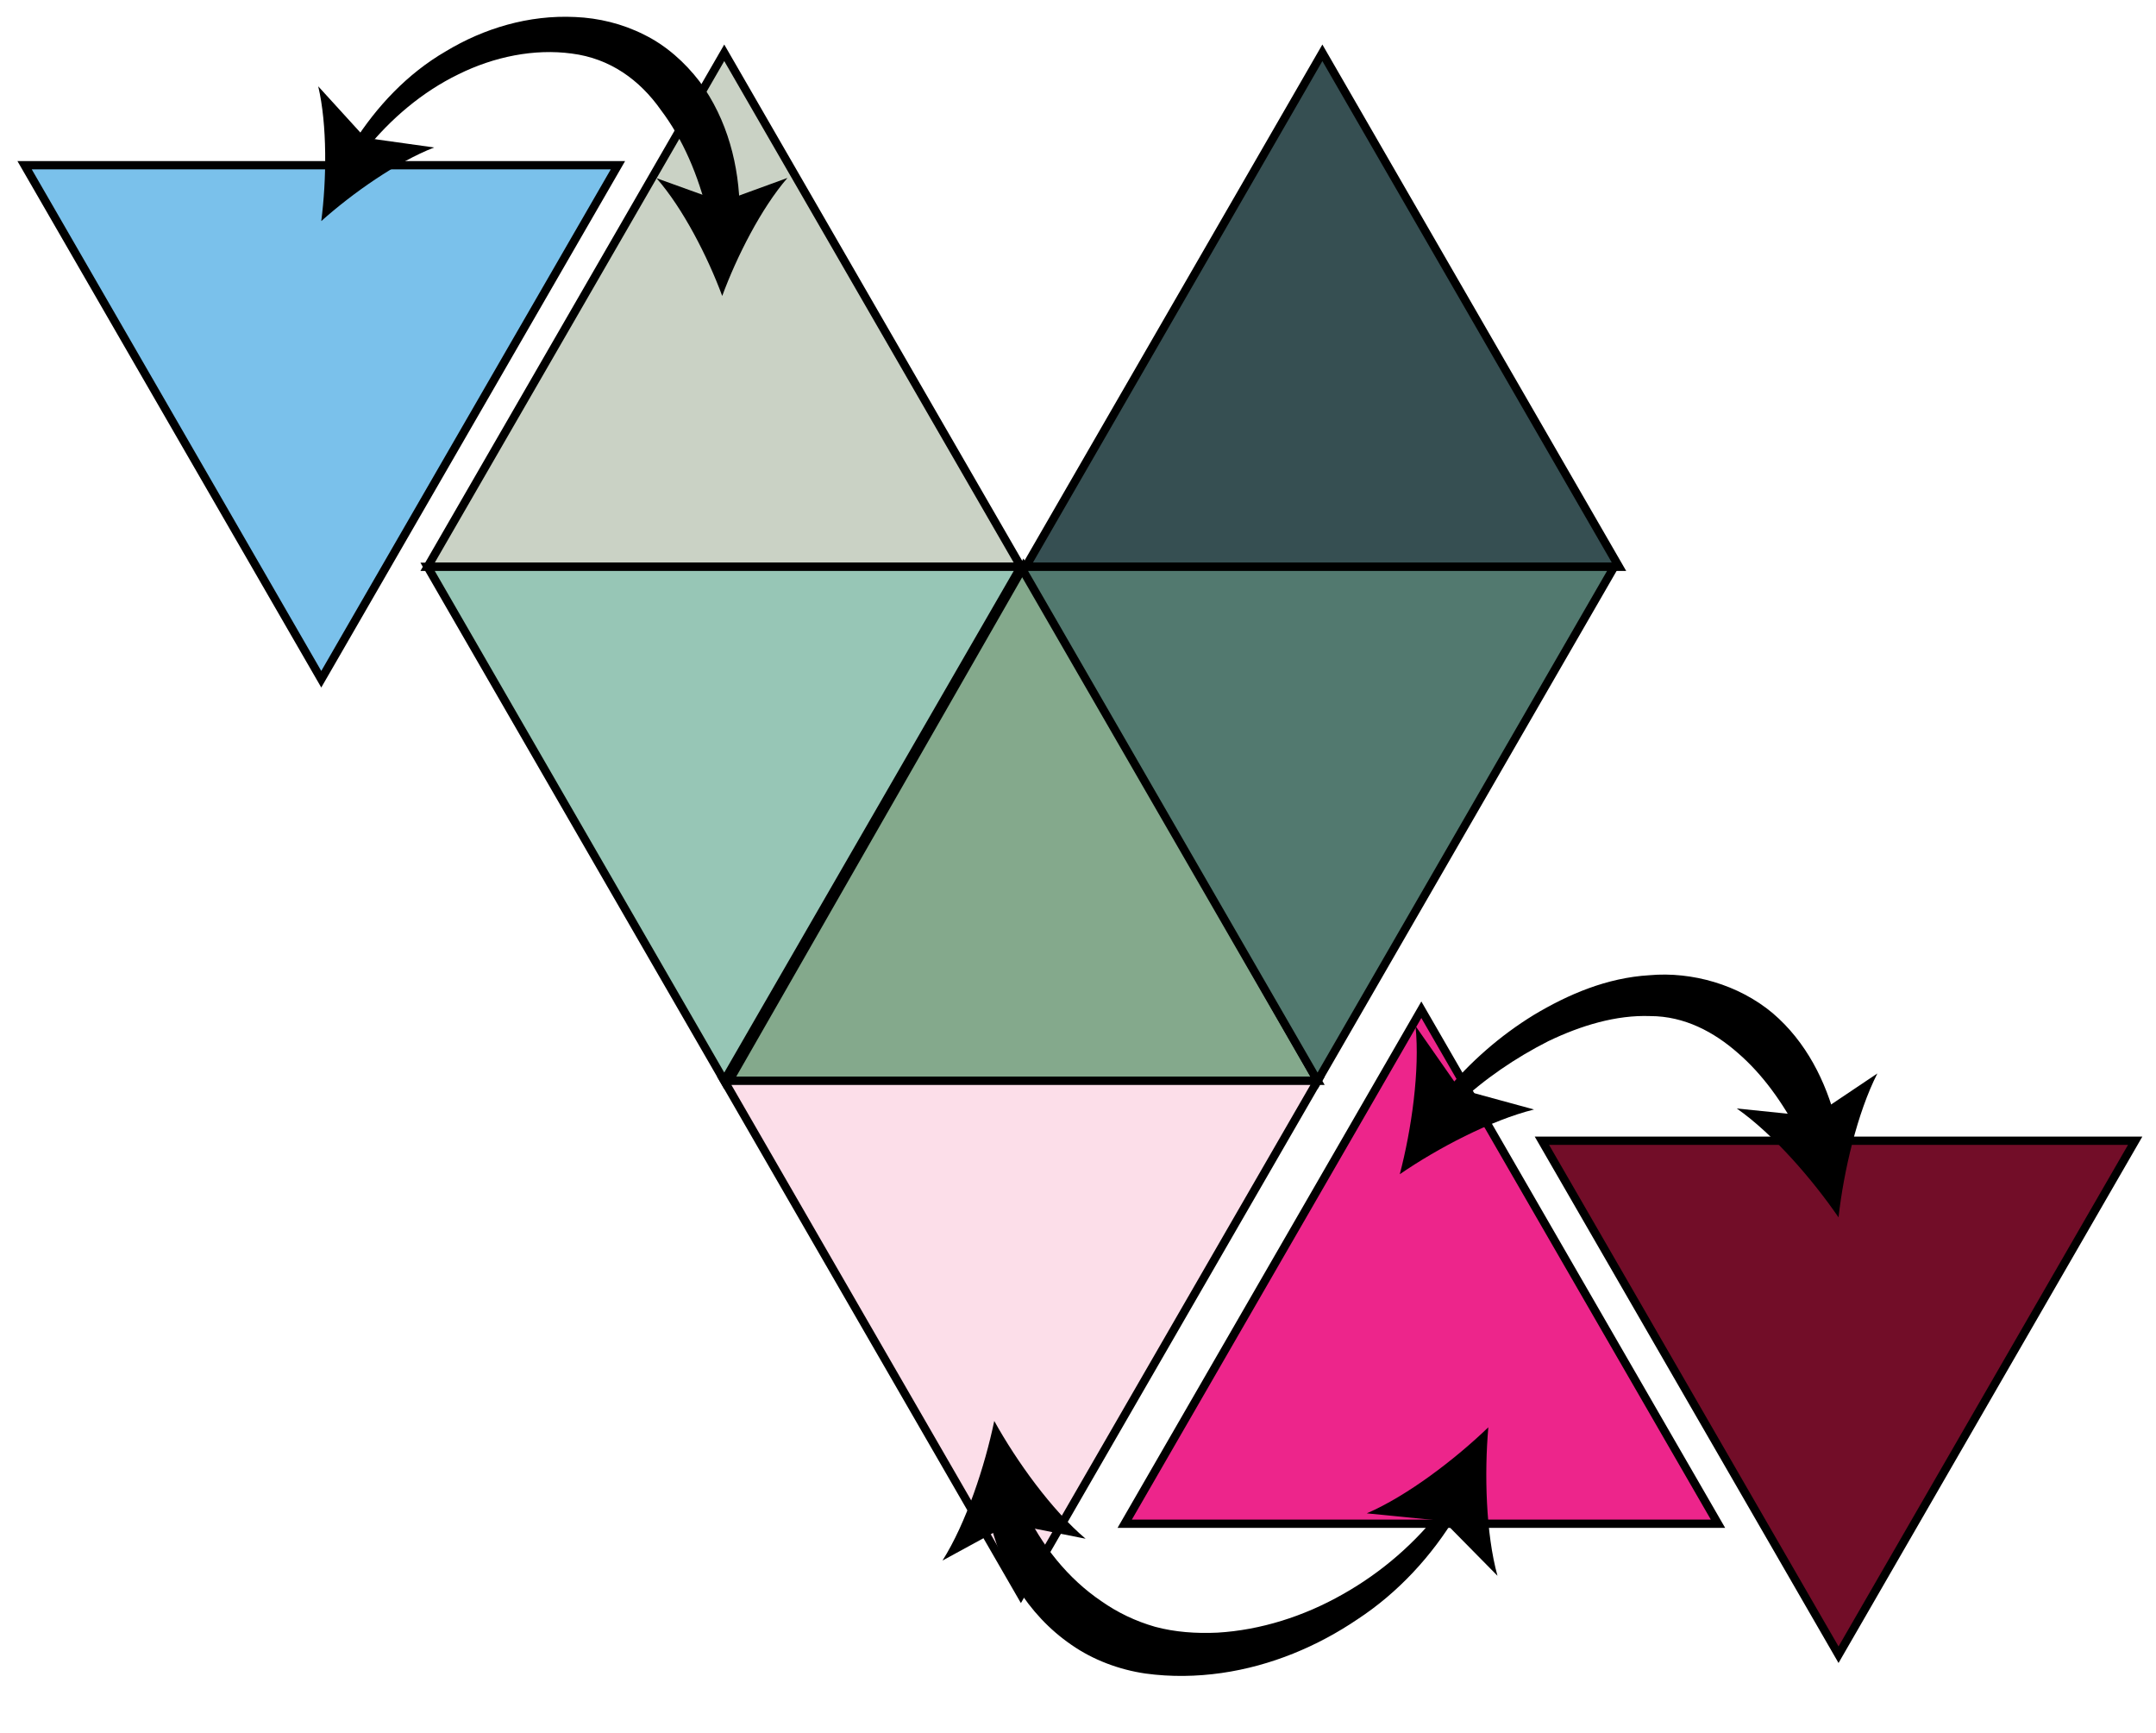<?xml version="1.0" encoding="utf-8"?>
<!-- Generator: Adobe Illustrator 24.2.1, SVG Export Plug-In . SVG Version: 6.00 Build 0)  -->
<svg version="1.1" id="Layer_1" xmlns="http://www.w3.org/2000/svg" xmlns:xlink="http://www.w3.org/1999/xlink" x="0px" y="0px"
	 viewBox="0 0 84.96 68.26" style="enable-background:new 0 0 84.96 68.26;" xml:space="preserve">
<style type="text/css">
	.st0{fill:#CAD2C5;stroke:#000000;stroke-width:0.326;stroke-miterlimit:10;}
	.st1{fill:#364F52;stroke:#000000;stroke-width:0.326;stroke-miterlimit:10;}
	.st2{fill:#97C6B6;stroke:#000000;stroke-width:0.326;stroke-miterlimit:10;}
	.st3{fill:#84A98C;stroke:#000000;stroke-width:0.325;stroke-miterlimit:10;}
	.st4{fill:#52796F;stroke:#000000;stroke-width:0.326;stroke-miterlimit:10;}
	.st5{fill:#FCDEE9;stroke:#000000;stroke-width:0.326;stroke-miterlimit:10;}
	.st6{fill:#ED258B;stroke:#000000;stroke-width:0.326;stroke-miterlimit:10;}
	.st7{fill:#720D28;stroke:#000000;stroke-width:0.326;stroke-miterlimit:10;}
	.st8{fill:#7AC1EB;stroke:#000000;stroke-width:0.326;stroke-miterlimit:10;}
</style>
<polygon class="st0" points="28.54,2.08 16.85,22.33 40.23,22.33 "/>
<polygon class="st1" points="52.11,2.08 40.42,22.33 63.8,22.33 "/>
<polygon class="st2" points="28.54,42.58 16.85,22.33 40.23,22.33 "/>
<polygon class="st3" points="40.33,22.33 28.73,42.58 51.92,42.58 "/>
<polygon class="st4" points="51.92,42.58 40.23,22.33 63.61,22.33 "/>
<polygon class="st5" points="40.23,62.83 28.54,42.58 51.92,42.58 "/>
<polygon class="st6" points="56.01,39.78 44.32,60.03 67.7,60.03 "/>
<polygon class="st7" points="72.45,65.19 60.76,44.94 84.14,44.94 "/>
<g>
	<g>
		<path d="M57.39,59.69c-0.97,1.61-2.29,3.05-3.89,4.1c-1.58,1.07-3.41,1.84-5.36,2.12c-0.98,0.14-1.99,0.16-3.01,0.02
			c-1.02-0.15-2.05-0.53-2.91-1.13c-1.75-1.2-2.84-3.1-3.24-5.03l1.34-0.43c0.72,1.56,1.78,2.86,3.08,3.74
			c0.64,0.45,1.35,0.79,2.12,1.01c0.78,0.21,1.62,0.27,2.46,0.23c1.69-0.1,3.4-0.64,4.93-1.51c1.53-0.86,2.9-2.04,3.98-3.47
			L57.39,59.69z"/>
		<g>
			<path d="M58.65,56.23c-1.31,1.26-3.19,2.7-4.79,3.39l3.02,0.3l2.13,2.16C58.55,60.42,58.49,58.04,58.65,56.23z"/>
		</g>
		<g>
			<path d="M39.18,55.98c0.88,1.59,2.27,3.52,3.6,4.64l-2.98-0.59l-2.66,1.45C38.07,60.01,38.81,57.76,39.18,55.98z"/>
		</g>
	</g>
</g>
<g>
	<g>
		<path d="M56.94,43.03c0.99-1.19,2.17-2.23,3.51-3.05c1.34-0.8,2.86-1.46,4.55-1.56c1.67-0.15,3.51,0.37,4.85,1.49
			c1.34,1.14,2.1,2.71,2.5,4.25l-1.44,0.54c-0.66-1.27-1.46-2.38-2.42-3.21c-0.94-0.83-2.11-1.46-3.46-1.46
			c-1.34-0.05-2.73,0.37-4.02,0.99c-1.28,0.65-2.51,1.48-3.58,2.49L56.94,43.03z"/>
		<g>
			<path d="M55.16,46.26c1.5-1.03,3.6-2.13,5.29-2.55l-2.93-0.8l-1.74-2.49C55.96,42.16,55.62,44.51,55.16,46.26z"/>
		</g>
		<g>
			<path d="M72.45,47.96c-1.03-1.5-2.58-3.29-4.01-4.29l3.02,0.31l2.52-1.69C73.19,43.84,72.65,46.15,72.45,47.96z"/>
		</g>
	</g>
</g>
<path class="st6" d="M33.13,57.15"/>
<polygon class="st8" points="12.66,26.76 0.97,6.51 24.35,6.51 "/>
<g>
	<g>
		<path d="M13.93,5.63c0.91-1.43,2.12-2.73,3.64-3.61c1.49-0.9,3.26-1.44,5.1-1.35c0.92,0.04,1.85,0.26,2.72,0.7
			c0.87,0.43,1.6,1.09,2.17,1.83c1.12,1.52,1.57,3.35,1.59,5.1l-1.26,0.15c-0.37-1.54-0.98-2.97-1.85-4.12
			c-0.83-1.18-2-2.03-3.51-2.22c-1.47-0.2-3.06,0.12-4.47,0.82c-1.42,0.69-2.67,1.75-3.68,3.01L13.93,5.63z"/>
		<g>
			<path d="M12.66,8.71c1.23-1.1,2.98-2.33,4.45-2.9l-2.72-0.38L12.54,3.4C12.9,4.93,12.87,7.08,12.66,8.71z"/>
		</g>
		<g>
			<path d="M28.46,11.66c-0.57-1.54-1.55-3.46-2.59-4.64l2.58,0.93l2.58-0.94C30,8.2,29.03,10.11,28.46,11.66z"/>
		</g>
	</g>
</g>
</svg>
